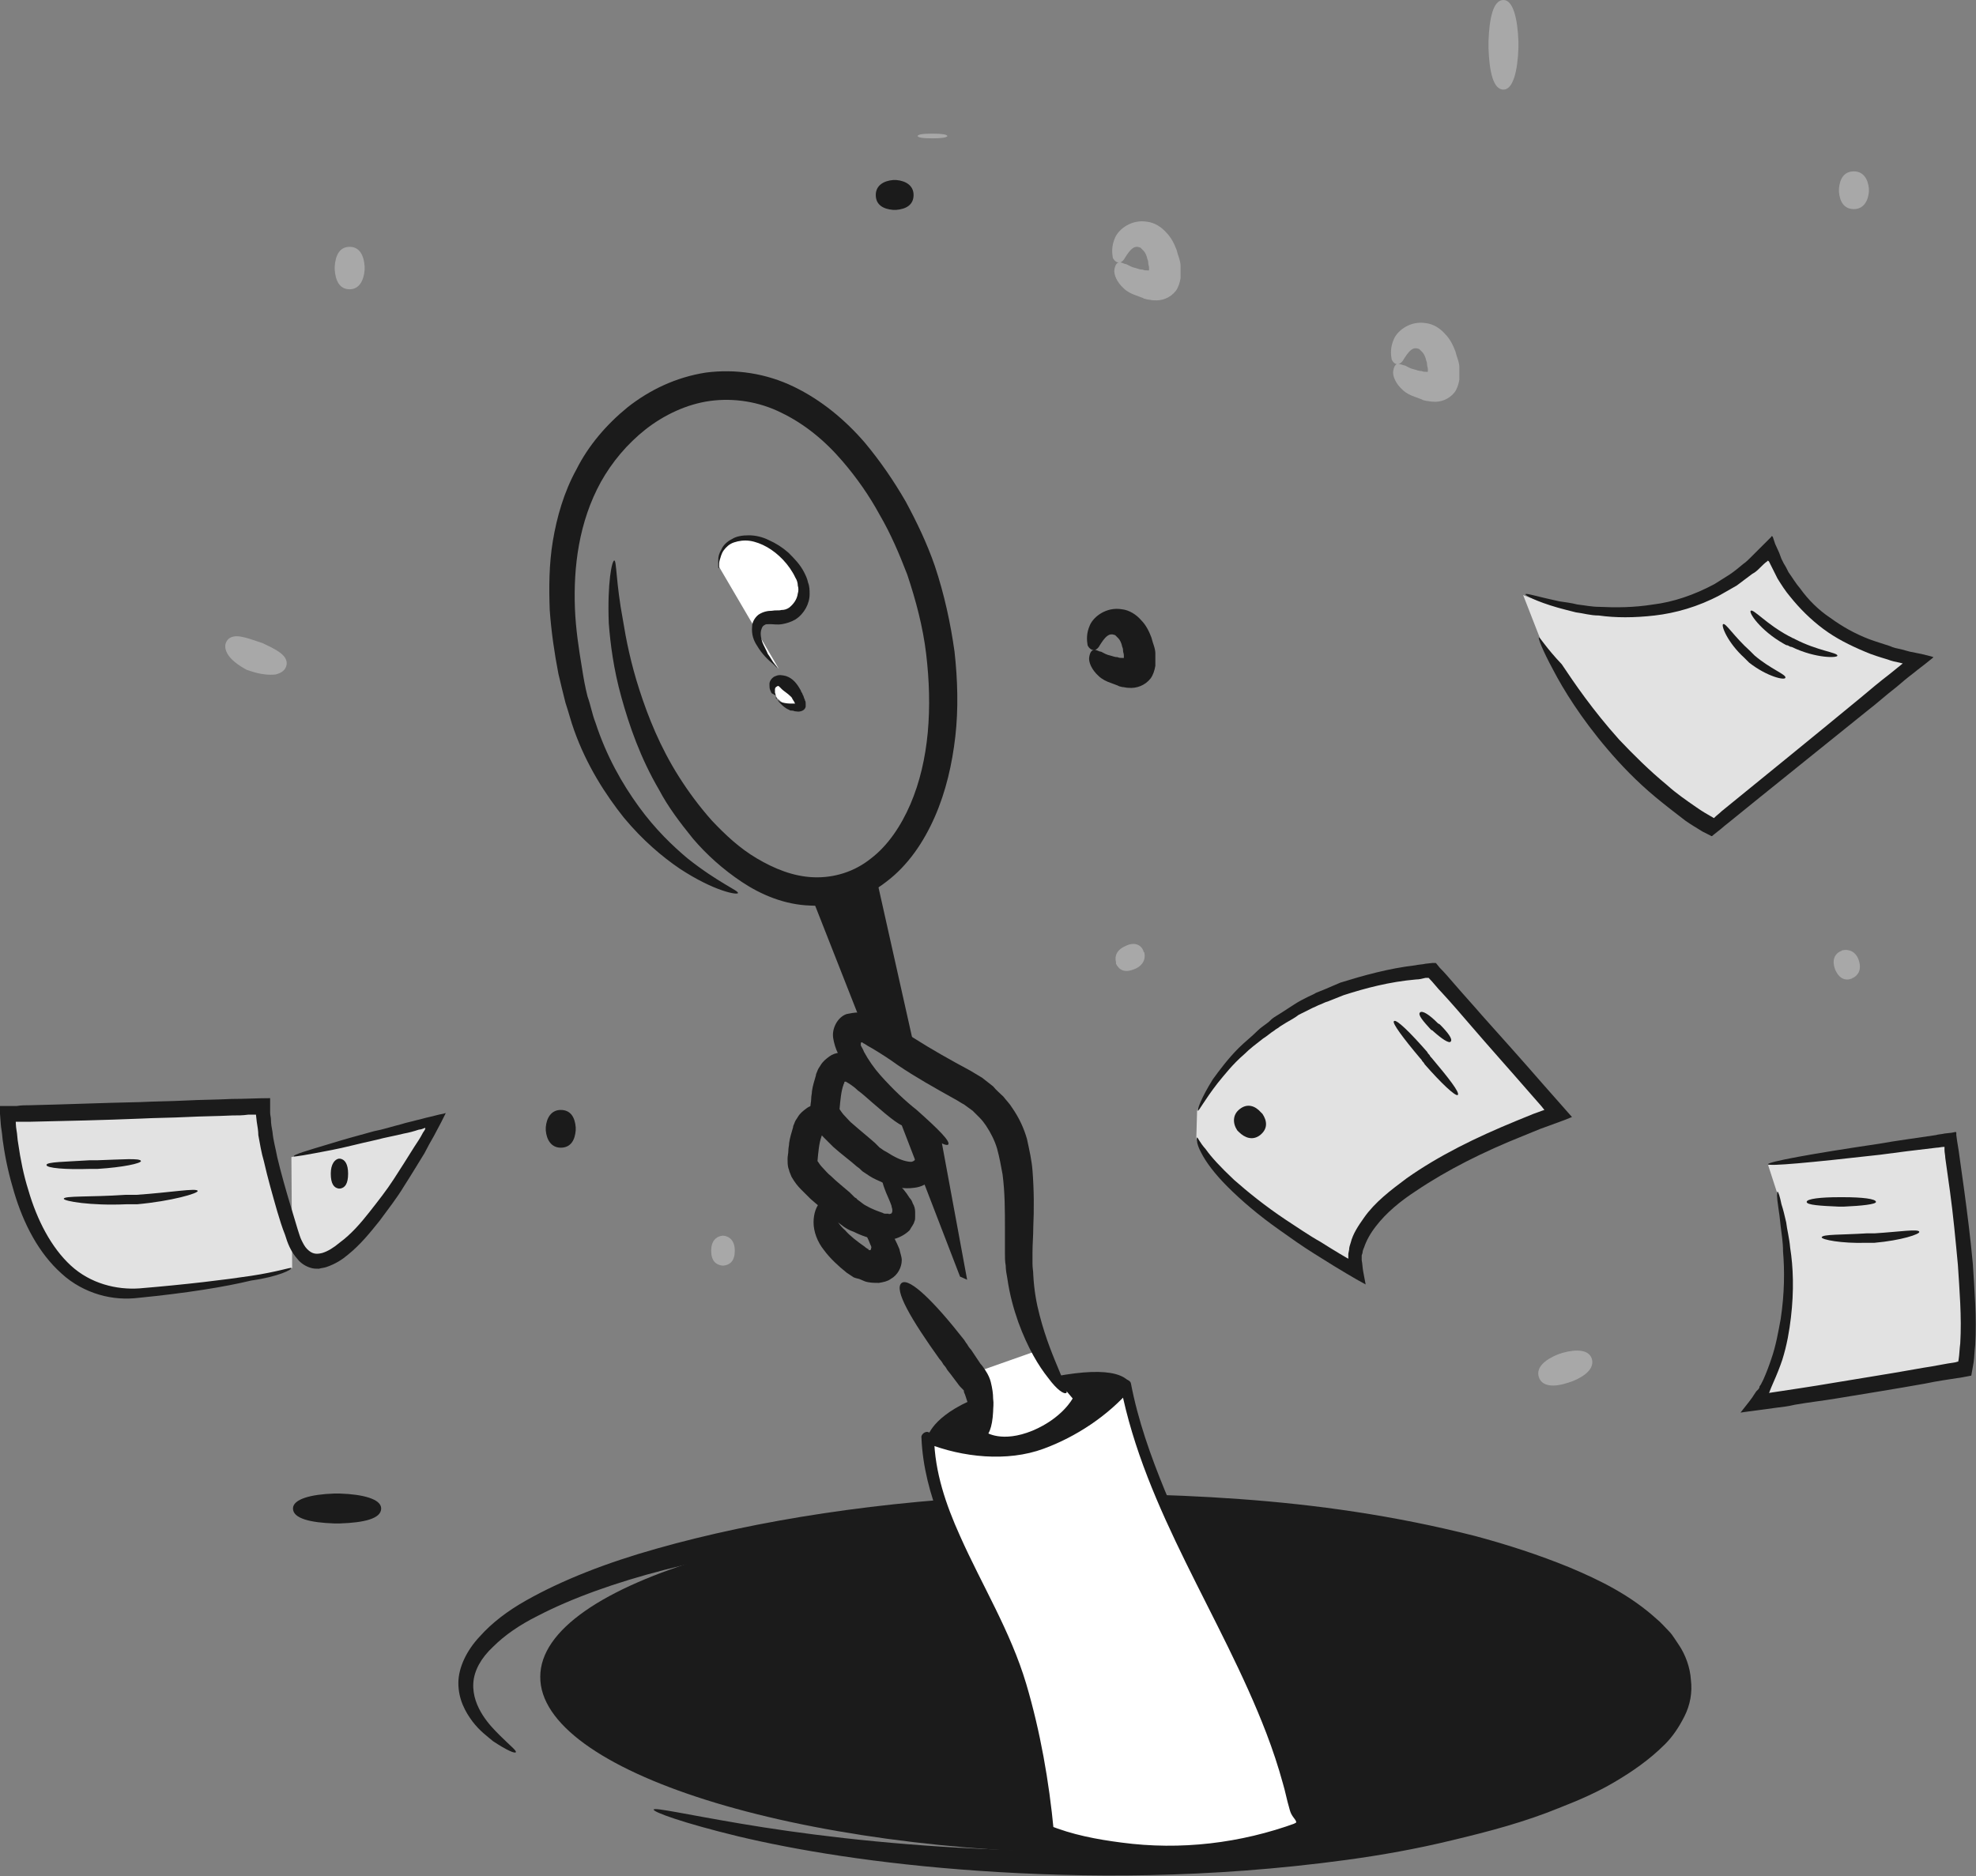 <svg width="239" height="227" viewBox="0 0 239 227" fill="none" xmlns="http://www.w3.org/2000/svg">
<rect x="0" y="0" width="239" height="227" fill="#808080" stroke="none"/>
<g clip-path="url(#clip0_201_491)">
<path d="M132.312 78.646C132.598 78.646 132.884 78.361 133.074 77.981C133.265 77.695 133.55 77.22 133.931 76.934C134.312 76.649 134.598 76.744 134.884 76.839C134.979 76.934 135.075 77.03 135.265 77.22C135.456 77.41 135.646 77.79 135.741 78.266C135.837 78.456 135.837 78.646 135.837 78.741C135.837 78.932 135.932 79.027 135.932 79.312V79.502V79.597H135.741C135.551 79.597 135.36 79.597 135.17 79.502C134.884 79.502 134.598 79.407 134.312 79.312C133.836 79.217 133.55 79.027 133.169 78.837C132.884 78.837 132.598 78.551 132.312 78.646C132.026 78.646 131.836 78.932 131.741 79.502C131.645 80.073 132.026 81.024 132.884 81.785C133.265 82.165 133.836 82.45 134.408 82.64C134.693 82.736 134.884 82.831 135.17 82.926L135.36 83.021L135.741 83.116C135.932 83.116 136.218 83.211 136.503 83.211C137.456 83.306 138.504 82.926 139.171 82.07C139.456 81.689 139.647 81.119 139.742 80.548C139.742 80.263 139.742 79.978 139.742 79.692V79.312V79.027C139.742 78.741 139.647 78.361 139.552 78.076C139.456 77.79 139.361 77.505 139.266 77.125C138.98 76.364 138.599 75.603 138.027 75.033C137.456 74.367 136.599 73.796 135.646 73.701C133.836 73.416 132.312 74.557 131.836 75.603C131.359 76.649 131.455 77.505 131.55 78.076C131.741 78.456 132.026 78.646 132.312 78.646Z" fill="#1B1B1B"/>
<path d="M135.36 31.763C135.646 31.763 135.932 31.477 136.122 31.097C136.313 30.812 136.599 30.336 136.98 30.051C137.361 29.766 137.647 29.861 137.932 29.956C138.028 30.051 138.123 30.146 138.313 30.336C138.504 30.526 138.694 30.907 138.79 31.382C138.885 31.573 138.885 31.763 138.885 31.858C138.885 32.048 138.98 32.143 138.98 32.428V32.619V32.714H138.79C138.599 32.714 138.409 32.714 138.218 32.619C137.932 32.619 137.647 32.524 137.361 32.428C136.884 32.333 136.599 32.143 136.218 31.953C135.932 31.953 135.646 31.668 135.36 31.763C135.075 31.763 134.884 32.048 134.789 32.619C134.694 33.189 135.075 34.14 135.932 34.901C136.313 35.281 136.884 35.567 137.456 35.757C137.742 35.852 137.932 35.947 138.218 36.042L138.409 36.137L138.79 36.232C138.98 36.232 139.266 36.328 139.552 36.328C140.504 36.423 141.552 36.042 142.219 35.186C142.505 34.806 142.695 34.235 142.79 33.665C142.79 33.379 142.79 33.094 142.79 32.809V32.428V32.143C142.79 31.858 142.695 31.477 142.6 31.192C142.505 30.907 142.409 30.622 142.314 30.241C142.028 29.48 141.647 28.72 141.076 28.149C140.504 27.483 139.647 26.913 138.694 26.818C136.884 26.532 135.36 27.674 134.884 28.72C134.408 29.766 134.503 30.622 134.598 31.192C134.789 31.573 135.075 31.763 135.36 31.763Z" fill="#A8A8A8"/>
<path d="M93.828 84.162C93.924 84.352 94.019 84.543 94.209 84.638C94.686 85.113 95.257 85.398 95.829 85.494C96.21 85.589 96.972 85.779 97.067 85.398C97.162 85.113 96.876 84.638 96.686 84.352C96.21 83.496 95.257 82.355 94.209 82.45C93.447 82.546 93.447 83.401 93.828 84.162Z" fill="white"/>
<path d="M93.828 84.162C93.828 84.162 93.828 84.067 93.733 83.782C93.733 83.687 93.733 83.496 93.733 83.401C93.733 83.211 93.828 83.116 94.019 83.021C94.114 82.926 94.209 83.021 94.305 83.116C94.4 83.211 94.495 83.306 94.59 83.401C94.781 83.591 95.257 83.877 95.638 84.257C95.733 84.352 95.829 84.447 95.829 84.543C95.924 84.638 95.924 84.733 96.019 84.828L96.114 85.018C96.114 85.018 96.21 85.208 96.21 85.113C96.21 85.113 96.019 85.113 95.924 85.113C95.829 85.113 95.733 85.113 95.543 85.113C95.162 85.113 94.686 85.018 94.4 84.923C94.114 84.733 93.924 84.543 93.828 84.447C93.924 84.257 93.828 84.162 93.828 84.162C93.828 84.162 93.828 84.257 93.924 84.447C94.019 84.638 94.114 84.828 94.4 85.113C94.686 85.398 94.971 85.684 95.448 85.874C95.543 85.969 95.638 85.969 95.829 85.969C96.019 85.969 96.019 86.064 96.305 86.064C96.781 86.159 97.353 85.969 97.448 85.493C97.448 85.398 97.448 85.208 97.448 85.113C97.448 85.018 97.448 84.828 97.353 84.733C97.353 84.543 97.257 84.543 97.257 84.447L97.162 84.162C97.067 84.067 97.067 83.877 96.972 83.782C96.876 83.687 96.876 83.496 96.781 83.401C96.4 82.736 95.924 82.07 95.067 81.785C94.686 81.689 94.209 81.594 93.828 81.785C93.447 81.88 93.066 82.355 93.066 82.736C93.066 83.021 93.066 83.306 93.161 83.496C93.257 83.687 93.257 83.782 93.352 83.877C93.733 84.067 93.828 84.162 93.828 84.162Z" fill="#1B1B1B"/>
<path d="M86.97 68.566C86.589 66.283 88.399 64.667 90.875 64.952C93.352 65.332 96.114 67.615 96.972 69.992C97.829 72.37 96.495 74.462 94.209 74.462C93.638 74.462 93.066 74.367 92.59 74.557C91.542 74.842 91.352 76.174 91.828 77.41C92.304 78.646 93.257 79.787 94.209 80.929" fill="white"/>
<path d="M94.209 81.024C94.209 81.024 94.114 80.929 94.019 80.834C93.924 80.643 93.733 80.453 93.542 80.168C93.352 79.883 93.161 79.502 92.876 79.122C92.685 78.646 92.399 78.171 92.209 77.695C92.018 77.125 91.923 76.554 92.114 76.079C92.209 75.793 92.304 75.698 92.495 75.603C92.59 75.508 92.78 75.508 93.161 75.508C93.543 75.508 94.019 75.603 94.59 75.508C95.162 75.413 95.733 75.223 96.21 74.938C97.257 74.272 97.924 73.035 97.924 71.894C97.924 71.419 97.924 70.943 97.734 70.468C97.638 69.992 97.448 69.612 97.257 69.232C96.781 68.281 96.019 67.52 95.352 66.854C94.59 66.188 93.828 65.713 92.971 65.333C92.209 64.952 91.352 64.762 90.59 64.762C89.827 64.762 89.065 64.857 88.494 65.237C87.922 65.523 87.446 65.998 87.255 66.474C86.97 66.949 86.874 67.33 86.874 67.71C86.874 68.09 86.874 68.376 86.874 68.471C86.874 68.661 86.874 68.756 86.97 68.756C86.97 68.756 86.97 68.661 86.97 68.471C86.97 68.281 86.97 67.995 87.065 67.71C87.16 67.425 87.255 66.949 87.541 66.569C87.827 66.188 88.208 65.808 88.78 65.618C89.351 65.428 90.018 65.333 90.685 65.428C91.352 65.523 92.114 65.808 92.78 66.188C94.114 66.949 95.448 68.281 96.21 69.897C96.4 70.183 96.495 70.563 96.495 70.848C96.591 71.134 96.591 71.514 96.495 71.799C96.4 72.56 95.924 73.131 95.448 73.511C95.162 73.701 94.876 73.796 94.495 73.796C94.209 73.891 93.828 73.796 93.352 73.891C92.876 73.891 92.304 73.987 91.733 74.367C91.256 74.747 90.971 75.318 90.971 75.793C90.875 76.744 91.161 77.505 91.542 78.076C92.209 79.217 92.971 79.883 93.542 80.358C93.924 80.739 94.209 81.024 94.209 81.024Z" fill="#1B1B1B"/>
<path d="M134.122 224.242C172.13 224.242 202.993 214.352 202.993 203.035C202.993 191.718 172.225 182.589 134.217 182.494C96.21 182.494 65.346 191.528 65.346 202.845C65.251 214.162 96.019 224.147 134.122 224.242Z" fill="#1B1B1B"/>
<path d="M62.393 211.974C62.489 211.784 61.727 211.214 60.488 209.977C59.822 209.312 59.059 208.551 58.393 207.505C57.726 206.459 57.154 205.127 57.249 203.606C57.345 202.084 58.202 200.563 59.631 199.231C61.06 197.805 62.87 196.568 64.965 195.522C69.157 193.335 74.491 191.433 80.397 189.912C92.304 186.868 107.164 184.776 123.739 184.301C132.026 184.015 140.79 184.206 149.839 184.966C158.889 185.727 168.319 187.059 177.654 189.436C181.465 190.387 185.085 191.528 188.609 193.05C192.038 194.476 195.468 196.283 198.135 198.661C198.611 199.041 198.897 199.421 199.278 199.802C199.468 199.992 199.564 200.182 199.754 200.372C199.945 200.563 200.04 200.753 200.135 201.038C200.707 201.894 200.992 202.75 201.088 203.606C201.278 205.318 200.326 207.124 198.897 208.646C197.468 210.168 195.658 211.499 193.658 212.545C191.753 213.686 189.657 214.542 187.561 215.398C183.37 217.015 179.179 218.251 174.892 219.297C170.701 220.343 166.509 221.104 162.413 221.674C146.029 224.052 131.074 224.242 118.69 223.672C106.307 223.101 96.4 221.77 89.637 220.628C82.874 219.487 79.159 218.631 79.063 218.917C78.968 219.202 82.588 220.533 89.256 222.15C96.019 223.767 105.926 225.478 118.5 226.334C130.978 227.19 146.124 227.285 162.89 225.003C167.081 224.432 171.367 223.672 175.654 222.625C180.036 221.579 184.418 220.438 188.8 218.631C190.99 217.775 193.181 216.824 195.277 215.588C197.373 214.352 199.468 212.925 201.373 211.023C202.326 210.072 203.088 208.931 203.755 207.6C204.422 206.269 204.707 204.747 204.517 203.225C204.422 201.704 203.85 200.182 203.088 199.041C202.898 198.756 202.707 198.47 202.517 198.185C202.326 197.9 202.136 197.615 201.85 197.329C201.373 196.854 200.897 196.283 200.421 195.903C197.182 192.955 193.467 191.148 189.847 189.626C186.132 188.105 182.322 186.868 178.417 185.822C168.7 183.35 159.175 182.018 149.935 181.353C140.695 180.687 131.836 180.592 123.358 180.877C106.497 181.543 91.542 183.92 79.444 187.344C73.348 189.056 68.014 191.148 63.632 193.62C61.441 194.857 59.536 196.283 58.012 197.995C56.487 199.612 55.44 201.704 55.44 203.606C55.44 205.603 56.297 207.124 57.154 208.266C58.012 209.407 58.964 210.072 59.631 210.643C61.346 211.784 62.298 212.165 62.393 211.974Z" fill="#1B1B1B"/>
<path d="M74.301 67.805C74.015 67.805 73.443 70.468 73.634 75.413C73.824 77.886 74.205 80.929 75.158 84.352C76.11 87.776 77.444 91.675 79.73 95.574C80.778 97.571 82.207 99.473 83.826 101.47C85.446 103.372 87.446 105.179 89.732 106.7C92.018 108.222 94.876 109.458 98.02 109.553C101.163 109.744 104.497 108.793 107.164 106.7C109.831 104.703 111.737 101.85 113.07 98.807C114.404 95.764 115.166 92.436 115.547 89.107C115.928 85.779 115.833 82.26 115.452 78.837C114.975 75.413 114.213 71.894 113.07 68.471C112.118 65.713 110.879 63.145 109.546 60.673C108.117 58.2 106.497 55.823 104.592 53.54C102.211 50.783 99.353 48.405 96.019 46.788C92.685 45.172 88.97 44.601 85.35 45.077C81.731 45.647 78.587 47.169 75.92 49.261C73.348 51.353 71.157 53.921 69.728 56.774C68.204 59.532 67.347 62.575 66.871 65.428C66.394 68.281 66.394 71.134 66.49 73.796C66.68 76.459 67.061 79.027 67.537 81.499C67.823 82.736 68.109 83.877 68.395 85.018C68.776 86.159 69.061 87.3 69.442 88.346C70.967 92.626 73.253 96.144 75.444 98.902C77.73 101.66 80.111 103.657 82.207 105.084C86.398 107.842 89.256 108.317 89.256 108.032C89.351 107.747 86.874 106.796 83.159 103.847C81.35 102.326 79.254 100.329 77.254 97.571C75.253 94.813 73.348 91.485 72.014 87.395C71.633 86.445 71.443 85.303 71.062 84.257C70.776 83.116 70.585 82.07 70.395 80.834C70.014 78.551 69.633 76.079 69.538 73.606C69.347 68.566 70.014 63.145 72.681 58.295C74.015 55.918 75.825 53.731 78.111 51.924C80.302 50.212 83.064 48.881 85.922 48.5C88.78 48.12 91.828 48.595 94.495 49.927C97.257 51.258 99.734 53.255 101.925 55.823C103.64 57.82 105.164 60.007 106.402 62.289C107.736 64.572 108.784 67.044 109.736 69.517C110.784 72.655 111.641 75.888 112.022 79.122C112.403 82.355 112.499 85.493 112.213 88.632C111.927 91.675 111.26 94.623 110.117 97.286C108.974 99.948 107.355 102.326 105.354 103.847C103.354 105.464 100.877 106.225 98.401 106.13C95.924 106.035 93.638 105.084 91.542 103.847C89.446 102.611 87.732 100.995 86.112 99.283C84.588 97.571 83.255 95.764 82.112 93.957C79.826 90.344 78.397 86.73 77.349 83.496C76.301 80.263 75.729 77.41 75.348 75.033C74.491 70.468 74.586 67.805 74.301 67.805Z" fill="#1B1B1B"/>
<path d="M156.984 221.104C158.317 220.629 156.793 219.678 156.603 218.631C152.792 201.133 139.456 185.062 136.122 167.469C136.122 167.469 132.026 172.319 125.739 174.601C119.357 176.883 112.213 173.84 112.213 173.84C112.499 182.684 118.024 190.482 121.548 198.566C124.12 204.462 126.216 214.923 126.787 221.389C126.692 221.389 140.504 227.19 156.984 221.104Z" fill="white"/>
<path d="M157.365 221.77C158.794 221.104 158.032 219.963 157.46 218.917C157.079 218.156 156.984 217.11 156.698 216.254C156.412 215.303 156.222 214.352 155.936 213.496C154.793 209.787 153.269 206.078 151.554 202.56C148.125 195.142 144.029 187.915 140.885 180.307C139.171 176.122 137.646 171.843 136.789 167.373C136.694 166.898 135.932 166.708 135.551 167.088C132.979 170.131 129.359 172.604 125.644 173.935C121.453 175.457 116.404 174.981 112.308 173.269C111.927 173.079 111.356 173.555 111.451 173.935C111.737 180.972 115.071 187.249 118.119 193.335C119.643 196.283 121.072 199.231 122.12 202.275C123.072 205.223 123.834 208.266 124.406 211.309C125.073 214.637 125.644 218.061 125.93 221.484C125.93 221.865 126.12 222.055 126.501 222.15C129.359 223.386 132.598 223.957 135.646 224.337C142.886 225.193 150.316 224.337 157.174 221.865C158.032 221.58 157.65 220.153 156.793 220.533C150.03 223.006 142.79 223.862 135.646 222.911C132.693 222.53 129.645 221.96 126.882 220.819C127.073 221.009 127.263 221.294 127.454 221.484C126.882 215.493 125.835 209.502 124.12 203.701C122.215 197.329 118.786 191.814 116.118 185.822C114.404 182.019 113.07 178.12 112.975 173.935C112.689 174.125 112.403 174.411 112.118 174.601C116.404 176.313 121.834 176.883 126.216 175.267C130.121 173.84 134.027 171.272 136.789 168.039C136.408 167.944 136.027 167.849 135.551 167.754C138.504 182.779 147.744 195.523 153.173 209.692C153.935 211.689 154.602 213.686 155.174 215.779C155.46 216.729 155.65 217.776 155.936 218.727C156.031 219.107 156.126 219.392 156.317 219.678C156.412 219.868 156.984 220.438 156.698 220.533C155.745 220.914 156.507 222.15 157.365 221.77Z" fill="#1B1B1B"/>
<path d="M112.594 174.316C112.308 174.221 112.118 173.935 112.213 173.745C112.594 172.699 114.308 169.941 121.643 167.944C130.883 165.376 135.075 165.567 136.503 167.088C137.837 168.515 126.216 178.595 112.594 174.316Z" fill="#1B1B1B"/>
<path d="M119.262 173.269C119.262 173.269 121.167 174.601 124.882 173.079C128.502 171.558 129.74 169.18 129.74 169.18L124.977 163.569L118.5 165.852L118.023 167.088L119.262 173.269Z" fill="white"/>
<path d="M114.69 138.463C114.975 138.083 113.546 136.656 110.879 134.279C109.546 133.233 108.022 131.806 106.497 130.095C105.735 129.239 105.069 128.288 104.497 127.242C104.402 126.956 104.211 126.671 104.116 126.481C104.116 126.386 104.116 126.386 104.116 126.291C104.116 126.196 104.116 126.101 104.211 126.101C104.307 126.101 104.307 126.101 104.402 126.196L104.592 126.291L104.878 126.481C105.069 126.576 105.354 126.766 105.545 126.861C106.497 127.432 107.545 128.098 108.593 128.858C110.689 130.285 113.07 131.616 115.452 132.948C115.833 133.138 116.214 133.423 116.595 133.613L117.642 134.374C117.928 134.659 118.214 134.945 118.5 135.23C118.786 135.515 119.071 135.896 119.262 136.181C119.833 137.037 120.31 137.988 120.595 138.939C120.881 139.985 121.072 141.031 121.262 142.077C121.548 144.264 121.548 146.452 121.548 148.544C121.548 149.59 121.548 150.636 121.548 151.587C121.548 152.062 121.548 152.633 121.643 153.109C121.643 153.584 121.739 154.155 121.834 154.63C122.12 156.627 122.596 158.339 123.167 159.956C124.31 163.094 125.644 165.281 126.787 166.708C127.835 168.134 128.692 168.705 128.978 168.514C129.169 168.324 128.788 167.468 128.121 165.852C127.454 164.235 126.501 162.048 125.739 159.1C125.358 157.673 125.073 156.057 124.977 154.25C124.977 153.774 124.882 153.394 124.882 152.918C124.882 152.443 124.882 152.062 124.882 151.492C124.882 150.541 124.977 149.495 124.977 148.449C125.073 146.357 125.073 144.074 124.882 141.602C124.787 140.365 124.501 139.129 124.215 137.798C123.834 136.466 123.263 135.23 122.405 133.994C122.12 133.518 121.643 133.043 121.358 132.662C120.976 132.282 120.5 131.902 120.119 131.426C119.643 131.046 119.262 130.76 118.786 130.38C118.309 130.095 117.833 129.809 117.357 129.524C114.88 128.193 112.689 126.956 110.593 125.625C109.546 124.959 108.498 124.294 107.355 123.723C107.069 123.533 106.783 123.438 106.497 123.248L106.021 123.057L105.354 122.772C105.069 122.677 104.783 122.677 104.592 122.582L104.211 122.487C104.116 122.487 103.925 122.487 103.83 122.487C103.354 122.487 102.878 122.582 102.401 122.677C101.83 122.867 101.354 123.343 101.068 123.913C100.782 124.484 100.687 125.054 100.782 125.625C100.877 126.196 101.068 126.861 101.354 127.432C101.544 127.907 101.735 128.193 101.925 128.478C102.782 129.809 103.64 130.855 104.592 131.711C106.402 133.518 108.212 134.85 109.831 135.705C112.689 137.798 114.404 138.749 114.69 138.463Z" fill="#1B1B1B"/>
<path d="M109.069 155.201C108.022 155.962 110.308 159.766 113.642 164.425C113.832 164.616 114.023 164.901 114.118 165.091C114.308 165.281 114.499 165.567 114.594 165.757C115.071 166.327 115.452 166.898 115.833 167.373C116.023 167.659 116.214 167.849 116.499 168.134C116.499 168.134 116.595 168.134 116.595 168.419C116.785 168.8 116.88 169.275 117.071 169.751C117.166 170.226 117.357 170.702 117.452 171.082C117.928 172.794 118.309 173.84 118.976 173.84C119.548 173.84 120.024 172.699 120.119 170.797C120.119 170.321 120.214 169.846 120.119 169.18C120.119 168.61 120.024 167.944 119.833 167.183C119.738 166.803 119.548 166.327 119.167 165.757C118.976 165.471 118.786 165.186 118.595 164.996C118.214 164.425 117.833 163.855 117.452 163.284C117.261 163.094 117.071 162.809 116.976 162.618C116.785 162.428 116.69 162.143 116.499 161.953C113.07 157.578 110.022 154.535 109.069 155.201Z" fill="#1B1B1B"/>
<path d="M100.21 145.12C99.925 144.93 99.639 145.025 99.163 145.501C98.782 145.881 98.401 146.737 98.401 147.878C98.401 149.019 98.877 150.255 99.639 151.206C100.401 152.253 101.449 153.204 102.401 153.964C102.687 154.155 102.973 154.345 103.259 154.535L103.544 154.63L103.925 154.725C104.116 154.82 104.402 154.915 104.592 155.01C105.164 155.201 105.735 155.201 106.307 155.201C106.878 155.105 107.355 155.01 107.736 154.725C108.593 154.25 109.069 153.299 109.069 152.443C109.069 152.062 108.879 151.587 108.784 151.111C108.593 150.636 108.403 150.255 108.212 149.875C108.022 149.495 107.831 149.304 107.641 149.114C107.45 148.924 107.355 148.734 107.164 148.544C105.831 147.212 104.592 147.022 104.307 147.498C104.021 147.973 104.497 148.829 105.069 150.065C105.164 150.255 105.164 150.351 105.259 150.541C105.354 150.731 105.45 150.921 105.354 151.016C105.354 151.206 105.354 151.206 105.259 151.206C105.164 151.302 104.973 151.206 105.069 151.111H104.973C104.878 151.016 104.783 151.016 104.592 150.826C103.64 150.16 102.782 149.495 102.211 148.829C101.544 148.258 101.258 147.688 100.973 147.212C100.782 146.737 100.687 146.261 100.591 145.786C100.591 145.596 100.496 145.215 100.21 145.12Z" fill="#1B1B1B"/>
<path d="M106.783 142.458C107.259 142.077 106.497 140.461 104.688 137.988C104.211 137.417 103.735 136.752 103.068 136.086C102.782 135.706 102.401 135.42 102.02 135.04C101.83 134.85 101.639 134.659 101.354 134.469C101.068 134.184 100.591 134.089 100.21 133.804C99.353 133.518 98.305 133.518 97.543 134.089C97.162 134.374 96.781 134.66 96.495 135.135C96.4 135.325 96.21 135.515 96.114 135.801C96.019 136.086 95.924 136.181 95.924 136.371C95.733 137.037 95.543 137.608 95.448 138.273C95.448 138.559 95.352 138.844 95.352 139.224C95.352 139.51 95.257 139.89 95.257 140.175C95.257 140.556 95.257 140.936 95.352 141.316C95.448 141.507 95.448 141.697 95.543 141.887L95.733 142.362C96.114 143.028 96.495 143.504 96.876 143.884C97.257 144.264 97.638 144.645 98.019 145.025C98.877 145.786 99.734 146.452 100.496 147.117C100.687 147.308 100.877 147.403 101.068 147.593L101.354 147.878C101.449 147.973 101.639 148.068 101.735 148.163C102.211 148.544 102.687 148.829 103.259 149.019C104.211 149.495 105.259 149.875 106.402 149.97C106.688 149.97 106.974 150.065 107.259 149.97C107.545 149.97 107.831 149.875 108.212 149.875C108.879 149.685 109.546 149.305 110.022 148.829C110.212 148.449 110.498 148.163 110.593 147.783C110.689 147.593 110.689 147.403 110.689 147.212C110.689 147.022 110.689 146.832 110.689 146.642C110.689 146.262 110.593 145.881 110.403 145.596C110.308 145.311 110.212 145.12 110.022 144.93C109.546 144.169 109.069 143.599 108.593 143.218C107.736 142.458 107.069 142.172 106.783 142.458C106.593 142.648 106.783 143.313 107.164 144.264C107.355 144.74 107.64 145.311 107.831 145.881C107.831 146.071 107.926 146.166 107.926 146.357C107.926 146.452 107.926 146.547 107.926 146.547C107.926 146.642 107.831 146.832 107.736 146.832C107.64 146.832 107.545 146.927 107.45 146.832C107.45 146.832 107.355 146.832 107.164 146.832C107.069 146.832 106.878 146.832 106.783 146.737C106.212 146.547 105.45 146.262 104.783 145.881C104.402 145.691 104.116 145.406 103.83 145.215C103.735 145.12 103.64 145.12 103.64 145.025L103.354 144.835C103.163 144.645 102.973 144.455 102.782 144.264C102.02 143.599 101.163 142.933 100.496 142.267C100.115 141.982 99.829 141.602 99.544 141.316C99.258 141.031 99.067 140.746 98.877 140.46C98.972 139.414 99.067 138.273 99.353 137.512C99.353 137.417 99.448 137.322 99.448 137.322C99.448 137.322 99.448 137.322 99.448 137.227C99.448 137.132 99.544 137.132 99.544 137.132C99.544 137.132 99.544 137.132 99.639 137.132C99.829 137.227 99.925 137.322 100.115 137.417C100.401 137.608 100.782 137.893 101.068 138.178C101.735 138.654 102.306 139.224 102.878 139.7C104.973 141.697 106.402 142.743 106.783 142.458Z" fill="#1B1B1B"/>
<path d="M109.546 136.181C110.022 135.801 109.26 134.184 107.45 131.711C106.974 131.141 106.497 130.475 105.831 129.809C105.545 129.429 105.164 129.144 104.783 128.763C104.592 128.573 104.402 128.383 104.116 128.193C103.83 127.907 103.354 127.812 102.973 127.527C102.116 127.242 101.068 127.242 100.306 127.812C99.925 128.098 99.544 128.383 99.258 128.858C99.163 129.049 98.972 129.239 98.877 129.524C98.782 129.809 98.686 129.904 98.686 130.095C98.496 130.76 98.305 131.331 98.21 131.997C98.21 132.282 98.115 132.567 98.115 132.948C98.115 133.233 98.019 133.613 98.019 133.899C98.019 134.279 98.019 134.659 98.115 135.04C98.21 135.23 98.21 135.42 98.305 135.61L98.496 136.086C98.877 136.752 99.258 137.227 99.639 137.607C100.02 137.988 100.401 138.368 100.782 138.749C101.735 139.604 102.782 140.365 103.64 141.126C103.925 141.316 104.116 141.506 104.306 141.697C104.592 141.887 104.878 142.077 105.164 142.267C105.735 142.648 106.307 142.838 106.878 143.123C108.022 143.599 109.26 143.884 110.593 143.694C112.308 143.504 113.546 142.077 113.451 140.746C113.451 140.46 113.356 140.08 113.261 139.795C113.165 139.509 113.07 139.224 112.975 139.034C112.784 138.654 112.594 138.273 112.308 138.083C111.832 137.512 111.451 137.132 111.07 136.847C110.308 136.086 109.736 135.896 109.546 136.181C109.355 136.371 109.45 136.847 109.831 137.703C110.022 138.083 110.212 138.558 110.403 139.034C110.593 139.509 110.784 140.175 110.689 140.27C110.593 140.46 110.308 140.555 110.212 140.555C109.736 140.555 108.974 140.365 108.117 139.89C107.736 139.7 107.355 139.414 106.974 139.224C106.783 139.129 106.593 138.939 106.402 138.844C106.212 138.654 106.021 138.463 105.831 138.273C104.973 137.512 104.021 136.752 103.163 135.991C102.782 135.705 102.497 135.325 102.211 135.04C101.925 134.754 101.735 134.469 101.544 134.184C101.639 133.138 101.735 131.997 102.02 131.236C102.02 131.141 102.116 131.046 102.116 131.046C102.116 131.046 102.116 131.046 102.116 130.951C102.116 130.855 102.211 130.855 102.211 130.855C102.211 130.855 102.211 130.855 102.306 130.855C102.497 130.951 102.592 131.046 102.782 131.141C103.068 131.331 103.449 131.616 103.735 131.902C104.402 132.377 104.973 132.948 105.545 133.423C107.736 135.325 109.165 136.466 109.546 136.181Z" fill="#1B1B1B"/>
<path d="M97.543 106.891L104.688 125.055L110.879 128.003L105.64 104.608C105.64 104.608 103.354 107.081 97.543 106.891Z" fill="#1B1B1B"/>
<path d="M108.022 133.423L116.118 154.44L116.976 154.82L113.832 137.798L108.022 133.423Z" fill="#1B1B1B"/>
<path d="M213.852 140.936L235.857 137.988C235.857 137.988 239.286 158.624 237.666 165.757C223.283 168.42 212.328 169.846 212.328 169.846C212.328 169.846 219.091 161.668 214.9 144.169" fill="#E2E2E2"/>
<path d="M214.995 144.169C214.9 144.169 214.9 144.835 215.09 146.071C215.186 146.642 215.281 147.403 215.376 148.354C215.472 149.21 215.662 150.256 215.662 151.397C215.853 153.679 215.853 156.437 215.376 159.575C215.09 161.097 214.805 162.809 214.233 164.425C213.947 165.281 213.662 166.042 213.281 166.898C213.185 167.088 213.09 167.278 212.995 167.469L212.804 167.754V167.849C212.804 167.944 212.709 167.944 212.709 168.039L212.423 168.324L212.042 168.895C211.947 169.085 211.756 169.275 211.566 169.561C211.185 170.036 210.899 170.417 210.518 170.892C211.09 170.797 211.947 170.702 212.614 170.607C213.281 170.512 213.947 170.417 214.709 170.321C215.471 170.226 216.329 170.131 217.091 169.941C218.71 169.656 220.425 169.466 222.139 169.18C225.569 168.61 229.189 168.039 232.904 167.373C234.237 167.088 235.571 166.898 236.809 166.708C237 166.708 237.857 166.518 238.428 166.422L238.714 164.806C238.809 164.14 238.809 163.474 238.905 162.714C239.095 159.29 238.809 156.057 238.619 152.918C238.333 149.78 237.952 146.832 237.571 143.979C237.381 142.553 237.19 141.221 237 139.89C236.904 139.034 236.714 138.178 236.619 137.322V137.132V137.037C236.619 137.037 236.619 136.942 236.523 136.942L236.047 137.037L235.19 137.132C234.809 137.227 234.428 137.227 234.142 137.322C231.665 137.703 229.379 137.988 227.283 138.368C218.901 139.605 213.852 140.556 213.852 140.841C213.852 141.126 218.996 140.651 227.379 139.7C229.474 139.414 231.76 139.129 234.237 138.844C234.523 138.844 234.809 138.749 235.094 138.749H235.19V138.844V139.129C235.19 139.414 235.285 139.795 235.285 140.08C235.475 141.412 235.666 142.743 235.857 144.169C236.238 146.927 236.523 149.97 236.809 153.014C237 156.057 237.285 159.29 237.095 162.523C237 163.189 237 163.855 236.904 164.425C236.809 164.901 236.904 164.711 236.809 164.711C236.809 164.711 236.904 164.711 236.523 164.806C235.19 164.996 233.951 165.281 232.618 165.471C228.903 166.137 225.283 166.708 221.854 167.278C219.091 167.754 216.424 168.134 213.947 168.515C213.947 168.515 214.043 168.419 214.043 168.324L214.233 167.849C214.328 167.659 214.424 167.373 214.519 167.183C214.9 166.327 215.281 165.376 215.567 164.52C216.138 162.714 216.424 161.002 216.615 159.385C216.996 156.152 216.9 153.299 216.519 150.921C216.424 149.78 216.138 148.734 216.043 147.878C215.853 147.022 215.662 146.262 215.471 145.691C215.281 144.74 215.09 144.169 214.995 144.169Z" fill="#1B1B1B"/>
<path d="M144.791 134.374C144.791 134.374 150.887 119.444 173.082 117.542C188.323 134.85 188.323 134.85 188.323 134.85C188.323 134.85 161.08 144.074 163.842 153.964C144.981 143.123 144.695 137.703 144.695 137.703" fill="#E2E2E2"/>
<path d="M144.791 137.607C144.695 137.607 144.695 138.368 145.267 139.414C145.839 140.556 146.886 141.982 148.506 143.599C150.125 145.215 152.221 147.022 154.793 148.829C156.126 149.78 157.46 150.731 158.984 151.682C159.746 152.158 160.508 152.633 161.27 153.109C161.747 153.394 163.747 154.63 165.176 155.391C165.081 154.915 164.985 154.345 164.89 153.869C164.795 153.394 164.795 152.918 164.699 152.443V152.062C164.699 151.967 164.699 151.967 164.699 151.872L164.795 151.587C164.795 151.397 164.89 151.111 164.985 150.921C165.271 150.065 165.747 149.209 166.414 148.354C167.652 146.737 169.367 145.31 171.272 144.074C175.083 141.506 179.464 139.319 184.227 137.417C184.894 137.132 185.656 136.847 186.323 136.561L187.371 136.181L189.181 135.515L190.133 135.135L186.609 131.141C184.132 128.288 181.655 125.53 179.274 122.867C178.131 121.536 176.988 120.3 175.845 118.968C175.273 118.302 174.701 117.637 174.13 117.066L173.749 116.591L173.654 116.496H173.558H173.273L172.415 116.591C172.034 116.686 171.558 116.686 171.177 116.781C167.938 117.161 164.89 118.017 162.128 118.873C161.461 119.158 160.794 119.444 160.127 119.729C159.841 119.824 159.46 120.014 159.175 120.109C158.889 120.3 158.603 120.395 158.222 120.585C157.65 120.87 157.079 121.155 156.507 121.536C155.936 121.916 155.46 122.202 154.888 122.582C154.602 122.772 154.412 122.867 154.126 123.057C153.84 123.248 153.65 123.438 153.459 123.628C152.983 124.008 152.507 124.294 152.126 124.674C151.363 125.435 150.506 126.101 149.839 126.766C148.506 128.098 147.458 129.524 146.696 130.57C145.267 132.853 144.791 134.279 144.886 134.374C144.981 134.469 145.648 133.138 147.267 131.046C148.125 130 149.077 128.763 150.506 127.527C151.173 126.861 151.935 126.291 152.792 125.625C153.269 125.34 153.65 124.959 154.126 124.674C154.316 124.484 154.602 124.389 154.793 124.199C155.079 124.008 155.269 123.913 155.555 123.723C156.031 123.438 156.603 123.153 157.079 122.772C157.65 122.487 158.222 122.202 158.794 121.916C159.079 121.821 159.365 121.631 159.651 121.536C159.937 121.441 160.222 121.251 160.603 121.155C161.27 120.87 161.842 120.68 162.509 120.395C165.176 119.539 168.033 118.778 171.272 118.493C171.653 118.493 172.034 118.398 172.415 118.302H172.796C173.368 118.873 173.844 119.539 174.416 120.109C175.559 121.346 176.702 122.677 177.845 124.008C180.131 126.671 182.608 129.429 185.085 132.282L186.418 133.804L186.799 134.279L186.513 134.374L185.466 134.755C184.799 135.04 184.037 135.325 183.37 135.61C178.512 137.607 174.035 139.795 170.129 142.553C168.224 143.979 166.319 145.406 164.985 147.307C164.318 148.258 163.652 149.209 163.366 150.351C163.271 150.636 163.175 150.921 163.175 151.207L163.08 151.682C163.08 151.777 163.08 151.872 163.08 151.872V151.967V152.158V152.253C163.461 152.538 161.08 151.111 159.746 150.256C158.222 149.4 156.888 148.449 155.555 147.593C152.983 145.881 150.887 144.169 149.268 142.743C147.648 141.221 146.505 139.985 145.839 139.034C145.077 138.178 144.886 137.607 144.791 137.607Z" fill="#1B1B1B"/>
<path d="M184.227 71.99C184.227 71.99 202.04 79.788 213.852 66.474C217.377 76.459 226.521 79.027 231.76 80.073C214.328 94.623 206.994 100.234 206.994 100.234C206.994 100.234 194.896 94.433 186.228 77.125" fill="#E2E2E2"/>
<path d="M186.132 77.125C186.037 77.22 186.513 78.551 187.847 81.024C189.085 83.401 191.181 86.825 194.42 90.629C196.039 92.531 197.944 94.528 200.23 96.43C201.373 97.381 202.612 98.332 203.85 99.283C204.517 99.758 205.184 100.139 205.946 100.614L206.898 101.09C207.089 101.28 207.184 100.995 207.375 100.899L207.851 100.519C208.232 100.234 208.518 99.948 208.899 99.663C214.043 95.479 219.758 90.914 225.759 86.064C226.998 85.113 228.141 84.067 229.379 83.116C230.046 82.546 230.713 81.975 231.475 81.404C232.046 80.929 232.713 80.453 233.285 79.978L233.761 79.597L233.856 79.502C233.856 79.502 233.856 79.502 233.951 79.502H233.856L233.57 79.407L232.427 79.122L230.998 78.837L229.951 78.551C229.474 78.456 228.998 78.361 228.617 78.171C227.76 77.886 226.807 77.6 226.045 77.315C224.33 76.649 222.806 75.793 221.377 74.747C219.949 73.796 218.71 72.56 217.758 71.229C217.186 70.563 216.805 69.897 216.329 69.232C216.138 68.851 215.948 68.471 215.757 68.186C215.662 67.995 215.567 67.805 215.471 67.615L215.186 66.854L214.709 65.808L214.519 65.238L214.424 64.952L214.328 64.857C214.328 64.857 214.233 64.857 214.233 64.952C213.662 65.523 213.09 66.094 212.614 66.569C212.328 66.854 212.042 67.139 211.756 67.425C211.471 67.71 211.185 67.995 210.899 68.186C210.328 68.661 209.756 69.137 209.185 69.517C208.613 69.897 207.946 70.278 207.375 70.658C204.898 71.99 202.326 72.846 199.945 73.131C197.563 73.511 195.372 73.511 193.467 73.416C192.515 73.416 191.657 73.226 190.8 73.131C190.038 72.941 189.276 72.846 188.609 72.75C185.942 72.18 184.513 71.704 184.513 71.894C184.418 71.99 185.751 72.75 188.418 73.511C189.085 73.701 189.847 73.891 190.609 74.082C191.467 74.177 192.324 74.462 193.372 74.462C195.372 74.747 197.658 74.747 200.135 74.462C202.612 74.177 205.374 73.416 208.041 71.99C208.708 71.609 209.375 71.229 210.042 70.848C210.709 70.373 211.28 69.897 211.947 69.422C212.328 69.232 212.614 68.946 212.9 68.661C213.185 68.376 213.471 68.091 213.757 67.9L213.852 67.805C213.852 67.805 213.852 67.9 213.947 67.9L214.138 68.281C214.233 68.471 214.328 68.661 214.424 68.851C214.614 69.232 214.805 69.612 214.995 69.993C215.471 70.753 215.948 71.514 216.519 72.18C217.662 73.606 218.996 74.938 220.52 76.079C222.044 77.22 223.759 78.076 225.569 78.837C226.426 79.217 227.379 79.502 228.331 79.788C228.807 79.978 229.284 80.073 229.76 80.168L230.141 80.263L228.617 81.499C227.379 82.45 226.236 83.401 224.997 84.448C218.996 89.393 213.376 93.957 208.232 98.142C207.946 98.427 207.66 98.617 207.375 98.902C207.279 98.998 207.375 98.998 207.184 98.902C206.517 98.522 205.851 98.142 205.184 97.666C203.945 96.81 202.707 95.954 201.659 95.003C199.468 93.197 197.563 91.294 195.849 89.488C192.61 85.874 190.419 82.641 188.895 80.358C186.99 78.361 186.228 77.03 186.132 77.125Z" fill="#1B1B1B"/>
<path d="M35.245 139.985L52.487 135.706C52.487 135.706 39.055 161.192 35.245 149.78C31.435 138.368 31.625 134.089 31.625 134.089L0.953 134.85C0.953 134.85 1.81 158.054 17.241 156.532C32.673 155.011 35.34 153.394 35.34 153.394" fill="#E2E2E2"/>
<path d="M35.245 153.394C35.15 153.299 33.531 153.869 30.387 154.345C27.244 154.82 22.576 155.391 16.86 155.866C14.098 156.057 10.954 155.296 8.573 153.109C6.192 150.921 4.477 147.593 3.429 143.979C2.858 142.172 2.477 140.27 2.191 138.273C2.096 137.798 2.096 137.227 2 136.752C1.905 136.276 1.905 135.515 1.905 135.705H2.096C2.667 135.705 3.143 135.705 3.715 135.705C8.002 135.61 12.479 135.515 17.051 135.325C18.861 135.23 20.766 135.23 22.576 135.135C24.386 135.04 26.196 135.04 28.101 134.945C28.768 134.945 29.339 134.945 30.006 134.85C30.292 134.85 30.578 134.85 30.959 134.85L31.054 135.705C31.149 136.276 31.244 136.847 31.244 137.322C31.435 138.368 31.625 139.509 31.911 140.46C32.387 142.553 32.959 144.55 33.531 146.547C33.816 147.498 34.102 148.449 34.483 149.4C34.769 150.351 35.15 151.397 36.007 152.348C36.388 152.823 36.96 153.204 37.627 153.394C37.912 153.489 38.293 153.489 38.579 153.489C38.865 153.394 39.151 153.394 39.436 153.299C40.58 152.918 41.437 152.348 42.104 151.777C43.628 150.541 44.771 149.114 45.914 147.688C46.962 146.261 48.01 144.93 48.867 143.504C49.724 142.172 50.581 140.746 51.343 139.509C51.725 138.749 52.106 138.083 52.487 137.417C52.772 136.847 53.058 136.371 53.344 135.801L53.725 135.04L53.916 134.659C53.82 134.659 53.63 134.755 53.535 134.755C52.963 134.85 52.391 135.04 51.915 135.135C51.439 135.23 50.867 135.42 50.391 135.515C49.724 135.705 49.153 135.801 48.581 135.991C47.438 136.276 46.295 136.656 45.247 136.847C43.151 137.417 41.437 137.893 39.913 138.368C37.055 139.224 35.436 139.7 35.531 139.89C35.531 139.985 37.15 139.7 40.103 139.129C41.627 138.844 43.342 138.368 45.533 137.893C46.581 137.607 47.724 137.417 48.867 137.132C49.438 137.037 50.105 136.847 50.677 136.656C50.867 136.656 51.153 136.561 51.343 136.466H51.439V136.561L51.343 136.752L51.153 137.037C50.867 137.607 50.486 138.178 50.105 138.749C49.343 139.985 48.486 141.316 47.629 142.648C46.771 143.979 45.723 145.31 44.675 146.642C43.628 147.973 42.485 149.305 41.056 150.351C40.389 150.921 39.627 151.397 38.96 151.587C38.198 151.777 37.722 151.682 37.15 151.111C36.864 150.826 36.674 150.446 36.483 150.065C36.293 149.685 36.198 149.305 36.007 148.734C35.721 147.783 35.436 146.832 35.15 145.881C34.578 143.979 34.007 141.982 33.531 139.985C33.34 138.939 33.054 137.988 32.959 136.942C32.864 136.466 32.768 135.896 32.768 135.42C32.768 135.135 32.673 134.945 32.673 134.564C32.673 133.994 32.673 133.423 32.673 132.853C31.149 132.853 29.625 132.948 28.006 132.948C26.196 133.043 24.291 133.043 22.481 133.138C20.671 133.233 18.861 133.233 16.956 133.328C12.383 133.423 7.906 133.613 3.62 133.708C3.048 133.708 2.572 133.708 2 133.804H1.334H0.572H0.19H-2.19202e-05C-0.095 133.804 -2.19202e-05 133.899 -2.19202e-05 133.994V134.755C0.095 135.991 0.095 136.181 0.19 136.752C0.286 137.322 0.286 137.798 0.381 138.273C0.667 140.365 1.143 142.362 1.715 144.264C2.858 148.068 4.668 151.587 7.43 154.059C8.764 155.296 10.383 156.152 12.002 156.627C13.622 157.103 15.241 157.198 16.765 157.008C22.576 156.437 27.244 155.676 30.387 154.915C33.721 154.44 35.34 153.584 35.245 153.394Z" fill="#1B1B1B"/>
<path d="M226.902 145.406C226.902 145.025 225.188 144.835 222.997 144.835C222.902 144.835 222.806 144.835 222.711 144.835C222.616 144.835 222.521 144.835 222.425 144.835C220.234 144.835 218.52 145.025 218.52 145.406C218.52 145.786 220.234 145.881 222.425 145.976C222.521 145.976 222.616 145.976 222.711 145.976C222.806 145.976 222.902 145.976 222.997 145.976C225.188 145.881 226.902 145.691 226.902 145.406Z" fill="#1B1B1B"/>
<path d="M232.141 149.019C232.046 148.639 229.76 149.019 226.712 149.209C226.521 149.209 226.426 149.209 226.236 149.209C226.045 149.209 225.95 149.209 225.759 149.209C222.711 149.4 220.425 149.305 220.33 149.685C220.33 149.97 222.711 150.446 225.759 150.351C225.95 150.351 226.045 150.351 226.236 150.351C226.426 150.351 226.521 150.351 226.712 150.351C229.951 150.065 232.237 149.305 232.141 149.019Z" fill="#1B1B1B"/>
<path d="M175.464 126.005C175.749 125.72 175.083 124.864 174.13 123.913C174.035 123.913 174.035 123.818 173.939 123.818L173.844 123.723C172.892 122.772 172.034 122.201 171.749 122.487C171.463 122.772 172.13 123.533 173.082 124.579C173.177 124.579 173.177 124.674 173.273 124.674L173.368 124.769C174.32 125.625 175.273 126.291 175.464 126.005Z" fill="#1B1B1B"/>
<path d="M176.321 132.472C176.607 132.187 175.178 130.38 173.177 128.002C173.082 127.907 172.987 127.812 172.892 127.622C172.796 127.527 172.701 127.432 172.606 127.242C170.605 124.959 168.891 123.248 168.605 123.533C168.319 123.723 169.748 125.625 171.749 128.002C171.844 128.098 171.939 128.193 172.034 128.383C172.13 128.478 172.225 128.573 172.32 128.763C174.32 131.046 176.035 132.662 176.321 132.472Z" fill="#1B1B1B"/>
<path d="M152.411 137.322C153.364 136.561 153.269 135.61 152.697 134.755L152.602 134.659L152.507 134.564C151.84 133.804 150.887 133.423 149.935 134.184C149.077 134.85 149.077 135.896 149.649 136.752L149.744 136.847L149.839 136.942C150.601 137.703 151.554 137.988 152.411 137.322Z" fill="#1B1B1B"/>
<path d="M17.051 140.46C16.956 140.08 14.765 140.27 11.812 140.365C11.621 140.365 11.526 140.365 11.336 140.365C11.145 140.365 11.05 140.365 10.859 140.365C7.906 140.556 5.62 140.556 5.62 140.936C5.62 141.316 7.906 141.507 10.859 141.411C11.05 141.411 11.145 141.411 11.336 141.411C11.526 141.411 11.621 141.411 11.812 141.411C14.86 141.221 17.051 140.746 17.051 140.46Z" fill="#1B1B1B"/>
<path d="M23.91 144.074C23.814 143.694 20.671 144.264 16.48 144.55C16.289 144.55 16.098 144.55 15.813 144.55C15.622 144.55 15.432 144.55 15.146 144.55C10.955 144.835 7.716 144.645 7.716 145.025C7.716 145.31 10.955 145.881 15.241 145.691C15.432 145.691 15.622 145.691 15.908 145.691C16.098 145.691 16.289 145.691 16.575 145.691C20.766 145.31 24.005 144.359 23.91 144.074Z" fill="#1B1B1B"/>
<path d="M40.008 141.982C40.008 143.218 40.389 143.694 40.961 143.789H41.056H41.151C41.723 143.694 42.104 143.218 42.104 141.982C42.104 140.841 41.723 140.27 41.151 140.175H41.056H40.961C40.484 140.27 40.008 140.841 40.008 141.982Z" fill="#1B1B1B"/>
<path d="M222.235 79.312C222.235 78.932 219.853 78.742 217.091 77.315C216.996 77.22 216.805 77.22 216.71 77.125L216.329 76.935C213.662 75.508 212.042 73.606 211.756 73.891C211.471 74.082 212.9 76.269 215.757 77.886C215.948 77.981 216.043 78.076 216.234 78.076C216.424 78.171 216.519 78.266 216.71 78.266C219.663 79.692 222.33 79.597 222.235 79.312Z" fill="#1B1B1B"/>
<path d="M215.948 81.975C216.043 81.594 214.138 80.929 212.233 79.312L211.947 79.027L211.661 78.742C209.756 77.03 208.708 75.318 208.422 75.508C208.137 75.603 208.899 77.695 210.994 79.597L211.28 79.883L211.566 80.168C213.757 81.88 215.948 82.355 215.948 81.975Z" fill="#1B1B1B"/>
<path d="M169.081 44.031C169.367 44.031 169.653 43.745 169.843 43.365C170.034 43.08 170.32 42.604 170.701 42.319C171.082 42.033 171.367 42.129 171.653 42.224C171.748 42.319 171.844 42.414 172.034 42.604C172.225 42.794 172.415 43.175 172.511 43.65C172.606 43.84 172.606 44.031 172.606 44.126C172.606 44.316 172.701 44.411 172.701 44.696V44.886V44.982H172.511C172.32 44.982 172.13 44.982 171.939 44.886C171.653 44.886 171.367 44.791 171.082 44.696C170.605 44.601 170.32 44.411 169.939 44.221C169.748 44.221 169.462 44.031 169.081 44.031C168.796 44.031 168.605 44.316 168.51 44.886C168.414 45.457 168.796 46.408 169.653 47.169C170.034 47.549 170.605 47.834 171.177 48.025C171.463 48.12 171.653 48.215 171.939 48.31L172.13 48.405L172.511 48.5C172.701 48.5 172.987 48.595 173.273 48.595C174.225 48.69 175.273 48.31 175.94 47.454C176.226 47.074 176.416 46.503 176.511 45.933C176.511 45.647 176.511 45.362 176.511 45.077V44.696V44.411C176.511 44.126 176.416 43.745 176.321 43.46C176.226 43.175 176.13 42.889 176.035 42.509C175.749 41.748 175.368 40.987 174.797 40.417C174.225 39.751 173.368 39.181 172.415 39.086C170.605 38.8 169.081 39.941 168.605 40.987C168.129 42.033 168.224 42.889 168.319 43.46C168.51 43.935 168.891 44.126 169.081 44.031Z" fill="#A8A8A8"/>
<path d="M181.846 0C180.607 0 180.131 2.187 180.036 5.04C180.036 5.135 180.036 5.326 180.036 5.421C180.036 5.516 180.036 5.706 180.036 5.801C180.131 8.654 180.607 10.841 181.846 10.841C182.989 10.841 183.56 8.654 183.656 5.801C183.656 5.706 183.656 5.516 183.656 5.421C183.656 5.326 183.656 5.135 183.656 5.04C183.56 2.187 182.989 0 181.846 0Z" fill="#A8A8A8"/>
<path d="M136.218 114.403C135.075 114.879 134.789 115.64 134.979 116.4V116.495V116.591C135.36 117.351 136.027 117.732 137.17 117.256C138.218 116.876 138.599 116.02 138.409 115.259C138.409 115.259 138.409 115.164 138.313 115.164V115.069C138.028 114.308 137.265 113.928 136.218 114.403Z" fill="#A8A8A8"/>
<path d="M86.017 151.302C86.017 152.538 86.589 153.014 87.351 153.109H87.446H87.541C88.303 153.014 88.875 152.538 88.875 151.302C88.875 150.161 88.303 149.59 87.541 149.495H87.446H87.351C86.589 149.59 86.017 150.161 86.017 151.302Z" fill="#A8A8A8"/>
<path d="M27.529 77.41C27.148 77.886 27.148 78.456 27.529 79.122C27.91 79.787 28.768 80.453 29.816 81.024L30.101 81.119L30.387 81.214C31.53 81.594 32.578 81.689 33.34 81.594C34.102 81.404 34.578 81.024 34.674 80.358C34.769 79.217 33.34 78.551 31.721 77.79L31.435 77.695C29.72 77.125 28.291 76.554 27.529 77.41Z" fill="#A8A8A8"/>
<path d="M42.294 29.861C41.056 29.861 40.58 30.907 40.484 32.238C40.484 32.333 40.484 32.333 40.484 32.428C40.484 32.524 40.484 32.524 40.484 32.619C40.58 33.95 41.056 34.996 42.294 34.996C43.437 34.996 44.009 33.95 44.104 32.619C44.104 32.524 44.104 32.524 44.104 32.428C44.104 32.333 44.104 32.333 44.104 32.238C44.009 30.812 43.437 29.861 42.294 29.861Z" fill="#A8A8A8"/>
<path d="M224.235 20.731C222.997 20.731 222.521 21.682 222.425 22.824C222.425 22.919 222.425 22.919 222.425 23.014C222.425 23.109 222.425 23.109 222.425 23.204C222.521 24.345 222.997 25.296 224.235 25.296C225.378 25.296 225.95 24.345 226.045 23.204C226.045 23.109 226.045 23.109 226.045 23.014C226.045 22.919 226.045 22.919 226.045 22.824C225.95 21.682 225.378 20.731 224.235 20.731Z" fill="#A8A8A8"/>
<path d="M112.784 16.167C111.546 16.167 111.07 16.262 110.974 16.452C111.07 16.642 111.546 16.737 112.784 16.737C113.927 16.737 114.499 16.642 114.594 16.452C114.499 16.262 113.927 16.167 112.784 16.167Z" fill="#A8A8A8"/>
<path d="M221.949 117.256C222.425 118.397 223.187 118.683 223.949 118.397C223.949 118.397 224.045 118.397 224.045 118.302H224.14C224.807 117.922 225.188 117.256 224.807 116.115C224.426 115.069 223.568 114.784 222.806 114.974C222.806 114.974 222.711 114.974 222.711 115.069H222.616C221.854 115.449 221.568 116.21 221.949 117.256Z" fill="#A8A8A8"/>
<path d="M186.132 166.612C186.513 167.754 187.942 167.849 189.657 167.278C189.752 167.278 189.847 167.183 189.943 167.183C190.038 167.183 190.133 167.088 190.228 167.088C191.848 166.422 192.896 165.471 192.515 164.33C192.134 163.284 190.705 163.189 188.99 163.664C188.895 163.664 188.8 163.759 188.704 163.759C188.609 163.759 188.514 163.855 188.419 163.855C186.799 164.52 185.751 165.471 186.132 166.612Z" fill="#A8A8A8"/>
<path d="M105.926 23.584C105.926 24.821 106.878 25.296 108.022 25.391C108.117 25.391 108.117 25.391 108.212 25.391C108.307 25.391 108.307 25.391 108.403 25.391C109.546 25.296 110.498 24.821 110.498 23.584C110.498 22.443 109.546 21.873 108.403 21.778C108.307 21.778 108.307 21.778 108.212 21.778C108.117 21.778 108.117 21.778 108.022 21.778C106.878 21.873 105.926 22.443 105.926 23.584Z" fill="#1B1B1B"/>
<path d="M67.823 138.844C69.061 138.844 69.538 137.893 69.633 136.752C69.633 136.657 69.633 136.657 69.633 136.561C69.633 136.466 69.633 136.466 69.633 136.371C69.538 135.23 69.061 134.279 67.823 134.279C66.68 134.279 66.108 135.23 66.013 136.371C66.013 136.466 66.013 136.466 66.013 136.561C66.013 136.657 66.013 136.657 66.013 136.752C66.108 137.893 66.68 138.844 67.823 138.844Z" fill="#1B1B1B"/>
<path d="M35.436 182.494C35.436 183.73 37.627 184.206 40.389 184.301C40.484 184.301 40.675 184.301 40.77 184.301C40.865 184.301 41.056 184.301 41.151 184.301C44.009 184.206 46.104 183.73 46.104 182.494C46.104 181.353 43.913 180.782 41.151 180.687C41.056 180.687 40.865 180.687 40.77 180.687C40.675 180.687 40.484 180.687 40.389 180.687C37.627 180.782 35.436 181.353 35.436 182.494Z" fill="#1B1B1B"/>
</g>
<defs>
<clipPath id="clip0_201_491">
<rect width="239" height="227" fill="white"/>
</clipPath>
</defs>
</svg>
